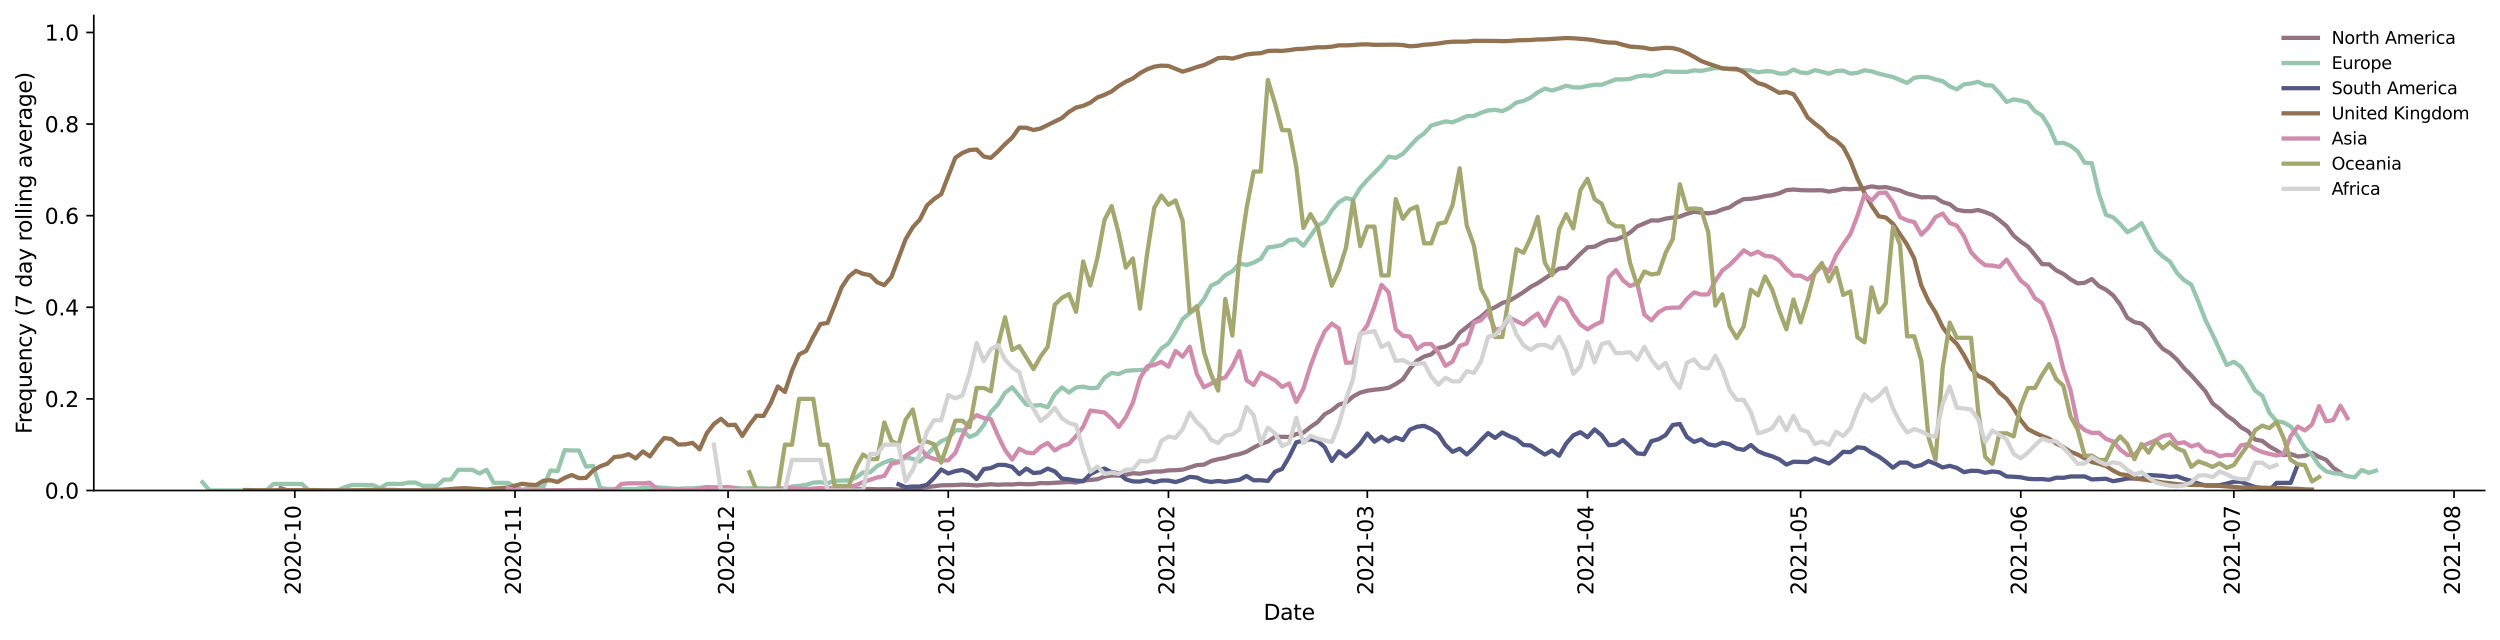 <?xml version="1.0" encoding="utf-8" standalone="no"?>
<!DOCTYPE svg PUBLIC "-//W3C//DTD SVG 1.1//EN"
  "http://www.w3.org/Graphics/SVG/1.1/DTD/svg11.dtd">
<svg height="298.621pt" version="1.1" viewBox="0 0 1166.981 298.621" width="1166.981pt" xmlns="http://www.w3.org/2000/svg" xmlns:xlink="http://www.w3.org/1999/xlink">
 <defs>
  <style type="text/css">*{stroke-linecap:butt;stroke-linejoin:round;}</style>
 </defs>
 <g id="figure_1">
  <g id="patch_1">
   <path d="M 0 298.621 
L 1166.981 298.621 
L 1166.981 0 
L 0 0 
z
" style="fill:#ffffff;"/>
  </g>
  <g id="axes_1">
   <g id="patch_2">
    <path d="M 43.781 228.96 
L 1159.781 228.96 
L 1159.781 7.2 
L 43.781 7.2 
z
" style="fill:#ffffff;"/>
   </g>
   <g id="matplotlib.axis_1">
    <g id="xtick_1">
     <g id="line2d_1">
      <defs>
       <path d="M 0 0 
L 0 3.5 
" id="m6b6bd70510" style="stroke:#000000;stroke-width:0.8;"/>
      </defs>
      <g>
       <use style="stroke:#000000;stroke-width:0.8;" x="137.61" xlink:href="#m6b6bd70510" y="228.96"/>
      </g>
     </g>
     <g id="text_1">
      <!-- 2020-10 -->
      <g transform="translate(140.37 277.743)rotate(-90)scale(0.1 -0.1)">
       <defs>
        <path d="M 1228 531 
L 3431 531 
L 3431 0 
L 469 0 
L 469 531 
Q 828 903 1448 1529 
Q 2069 2156 2228 2338 
Q 2531 2678 2651 2914 
Q 2772 3150 2772 3378 
Q 2772 3750 2511 3984 
Q 2250 4219 1831 4219 
Q 1534 4219 1204 4116 
Q 875 4013 500 3803 
L 500 4441 
Q 881 4594 1212 4672 
Q 1544 4750 1819 4750 
Q 2544 4750 2975 4387 
Q 3406 4025 3406 3419 
Q 3406 3131 3298 2873 
Q 3191 2616 2906 2266 
Q 2828 2175 2409 1742 
Q 1991 1309 1228 531 
z
" id="DejaVuSans-32" transform="scale(0.016)"/>
        <path d="M 2034 4250 
Q 1547 4250 1301 3770 
Q 1056 3291 1056 2328 
Q 1056 1369 1301 889 
Q 1547 409 2034 409 
Q 2525 409 2770 889 
Q 3016 1369 3016 2328 
Q 3016 3291 2770 3770 
Q 2525 4250 2034 4250 
z
M 2034 4750 
Q 2819 4750 3233 4129 
Q 3647 3509 3647 2328 
Q 3647 1150 3233 529 
Q 2819 -91 2034 -91 
Q 1250 -91 836 529 
Q 422 1150 422 2328 
Q 422 3509 836 4129 
Q 1250 4750 2034 4750 
z
" id="DejaVuSans-30" transform="scale(0.016)"/>
        <path d="M 313 2009 
L 1997 2009 
L 1997 1497 
L 313 1497 
L 313 2009 
z
" id="DejaVuSans-2d" transform="scale(0.016)"/>
        <path d="M 794 531 
L 1825 531 
L 1825 4091 
L 703 3866 
L 703 4441 
L 1819 4666 
L 2450 4666 
L 2450 531 
L 3481 531 
L 3481 0 
L 794 0 
L 794 531 
z
" id="DejaVuSans-31" transform="scale(0.016)"/>
       </defs>
       <use xlink:href="#DejaVuSans-32"/>
       <use x="63.623" xlink:href="#DejaVuSans-30"/>
       <use x="127.246" xlink:href="#DejaVuSans-32"/>
       <use x="190.869" xlink:href="#DejaVuSans-30"/>
       <use x="254.492" xlink:href="#DejaVuSans-2d"/>
       <use x="290.576" xlink:href="#DejaVuSans-31"/>
       <use x="354.199" xlink:href="#DejaVuSans-30"/>
      </g>
     </g>
    </g>
    <g id="xtick_2">
     <g id="line2d_2">
      <g>
       <use style="stroke:#000000;stroke-width:0.8;" x="240.391" xlink:href="#m6b6bd70510" y="228.96"/>
      </g>
     </g>
     <g id="text_2">
      <!-- 2020-11 -->
      <g transform="translate(243.15 277.743)rotate(-90)scale(0.1 -0.1)">
       <use xlink:href="#DejaVuSans-32"/>
       <use x="63.623" xlink:href="#DejaVuSans-30"/>
       <use x="127.246" xlink:href="#DejaVuSans-32"/>
       <use x="190.869" xlink:href="#DejaVuSans-30"/>
       <use x="254.492" xlink:href="#DejaVuSans-2d"/>
       <use x="290.576" xlink:href="#DejaVuSans-31"/>
       <use x="354.199" xlink:href="#DejaVuSans-31"/>
      </g>
     </g>
    </g>
    <g id="xtick_3">
     <g id="line2d_3">
      <g>
       <use style="stroke:#000000;stroke-width:0.8;" x="339.856" xlink:href="#m6b6bd70510" y="228.96"/>
      </g>
     </g>
     <g id="text_3">
      <!-- 2020-12 -->
      <g transform="translate(342.615 277.743)rotate(-90)scale(0.1 -0.1)">
       <use xlink:href="#DejaVuSans-32"/>
       <use x="63.623" xlink:href="#DejaVuSans-30"/>
       <use x="127.246" xlink:href="#DejaVuSans-32"/>
       <use x="190.869" xlink:href="#DejaVuSans-30"/>
       <use x="254.492" xlink:href="#DejaVuSans-2d"/>
       <use x="290.576" xlink:href="#DejaVuSans-31"/>
       <use x="354.199" xlink:href="#DejaVuSans-32"/>
      </g>
     </g>
    </g>
    <g id="xtick_4">
     <g id="line2d_4">
      <g>
       <use style="stroke:#000000;stroke-width:0.8;" x="442.637" xlink:href="#m6b6bd70510" y="228.96"/>
      </g>
     </g>
     <g id="text_4">
      <!-- 2021-01 -->
      <g transform="translate(445.396 277.743)rotate(-90)scale(0.1 -0.1)">
       <use xlink:href="#DejaVuSans-32"/>
       <use x="63.623" xlink:href="#DejaVuSans-30"/>
       <use x="127.246" xlink:href="#DejaVuSans-32"/>
       <use x="190.869" xlink:href="#DejaVuSans-31"/>
       <use x="254.492" xlink:href="#DejaVuSans-2d"/>
       <use x="290.576" xlink:href="#DejaVuSans-30"/>
       <use x="354.199" xlink:href="#DejaVuSans-31"/>
      </g>
     </g>
    </g>
    <g id="xtick_5">
     <g id="line2d_5">
      <g>
       <use style="stroke:#000000;stroke-width:0.8;" x="545.418" xlink:href="#m6b6bd70510" y="228.96"/>
      </g>
     </g>
     <g id="text_5">
      <!-- 2021-02 -->
      <g transform="translate(548.177 277.743)rotate(-90)scale(0.1 -0.1)">
       <use xlink:href="#DejaVuSans-32"/>
       <use x="63.623" xlink:href="#DejaVuSans-30"/>
       <use x="127.246" xlink:href="#DejaVuSans-32"/>
       <use x="190.869" xlink:href="#DejaVuSans-31"/>
       <use x="254.492" xlink:href="#DejaVuSans-2d"/>
       <use x="290.576" xlink:href="#DejaVuSans-30"/>
       <use x="354.199" xlink:href="#DejaVuSans-32"/>
      </g>
     </g>
    </g>
    <g id="xtick_6">
     <g id="line2d_6">
      <g>
       <use style="stroke:#000000;stroke-width:0.8;" x="638.252" xlink:href="#m6b6bd70510" y="228.96"/>
      </g>
     </g>
     <g id="text_6">
      <!-- 2021-03 -->
      <g transform="translate(641.011 277.743)rotate(-90)scale(0.1 -0.1)">
       <defs>
        <path d="M 2597 2516 
Q 3050 2419 3304 2112 
Q 3559 1806 3559 1356 
Q 3559 666 3084 287 
Q 2609 -91 1734 -91 
Q 1441 -91 1130 -33 
Q 819 25 488 141 
L 488 750 
Q 750 597 1062 519 
Q 1375 441 1716 441 
Q 2309 441 2620 675 
Q 2931 909 2931 1356 
Q 2931 1769 2642 2001 
Q 2353 2234 1838 2234 
L 1294 2234 
L 1294 2753 
L 1863 2753 
Q 2328 2753 2575 2939 
Q 2822 3125 2822 3475 
Q 2822 3834 2567 4026 
Q 2313 4219 1838 4219 
Q 1578 4219 1281 4162 
Q 984 4106 628 3988 
L 628 4550 
Q 988 4650 1302 4700 
Q 1616 4750 1894 4750 
Q 2613 4750 3031 4423 
Q 3450 4097 3450 3541 
Q 3450 3153 3228 2886 
Q 3006 2619 2597 2516 
z
" id="DejaVuSans-33" transform="scale(0.016)"/>
       </defs>
       <use xlink:href="#DejaVuSans-32"/>
       <use x="63.623" xlink:href="#DejaVuSans-30"/>
       <use x="127.246" xlink:href="#DejaVuSans-32"/>
       <use x="190.869" xlink:href="#DejaVuSans-31"/>
       <use x="254.492" xlink:href="#DejaVuSans-2d"/>
       <use x="290.576" xlink:href="#DejaVuSans-30"/>
       <use x="354.199" xlink:href="#DejaVuSans-33"/>
      </g>
     </g>
    </g>
    <g id="xtick_7">
     <g id="line2d_7">
      <g>
       <use style="stroke:#000000;stroke-width:0.8;" x="741.033" xlink:href="#m6b6bd70510" y="228.96"/>
      </g>
     </g>
     <g id="text_7">
      <!-- 2021-04 -->
      <g transform="translate(743.792 277.743)rotate(-90)scale(0.1 -0.1)">
       <defs>
        <path d="M 2419 4116 
L 825 1625 
L 2419 1625 
L 2419 4116 
z
M 2253 4666 
L 3047 4666 
L 3047 1625 
L 3713 1625 
L 3713 1100 
L 3047 1100 
L 3047 0 
L 2419 0 
L 2419 1100 
L 313 1100 
L 313 1709 
L 2253 4666 
z
" id="DejaVuSans-34" transform="scale(0.016)"/>
       </defs>
       <use xlink:href="#DejaVuSans-32"/>
       <use x="63.623" xlink:href="#DejaVuSans-30"/>
       <use x="127.246" xlink:href="#DejaVuSans-32"/>
       <use x="190.869" xlink:href="#DejaVuSans-31"/>
       <use x="254.492" xlink:href="#DejaVuSans-2d"/>
       <use x="290.576" xlink:href="#DejaVuSans-30"/>
       <use x="354.199" xlink:href="#DejaVuSans-34"/>
      </g>
     </g>
    </g>
    <g id="xtick_8">
     <g id="line2d_8">
      <g>
       <use style="stroke:#000000;stroke-width:0.8;" x="840.498" xlink:href="#m6b6bd70510" y="228.96"/>
      </g>
     </g>
     <g id="text_8">
      <!-- 2021-05 -->
      <g transform="translate(843.257 277.743)rotate(-90)scale(0.1 -0.1)">
       <defs>
        <path d="M 691 4666 
L 3169 4666 
L 3169 4134 
L 1269 4134 
L 1269 2991 
Q 1406 3038 1543 3061 
Q 1681 3084 1819 3084 
Q 2600 3084 3056 2656 
Q 3513 2228 3513 1497 
Q 3513 744 3044 326 
Q 2575 -91 1722 -91 
Q 1428 -91 1123 -41 
Q 819 9 494 109 
L 494 744 
Q 775 591 1075 516 
Q 1375 441 1709 441 
Q 2250 441 2565 725 
Q 2881 1009 2881 1497 
Q 2881 1984 2565 2268 
Q 2250 2553 1709 2553 
Q 1456 2553 1204 2497 
Q 953 2441 691 2322 
L 691 4666 
z
" id="DejaVuSans-35" transform="scale(0.016)"/>
       </defs>
       <use xlink:href="#DejaVuSans-32"/>
       <use x="63.623" xlink:href="#DejaVuSans-30"/>
       <use x="127.246" xlink:href="#DejaVuSans-32"/>
       <use x="190.869" xlink:href="#DejaVuSans-31"/>
       <use x="254.492" xlink:href="#DejaVuSans-2d"/>
       <use x="290.576" xlink:href="#DejaVuSans-30"/>
       <use x="354.199" xlink:href="#DejaVuSans-35"/>
      </g>
     </g>
    </g>
    <g id="xtick_9">
     <g id="line2d_9">
      <g>
       <use style="stroke:#000000;stroke-width:0.8;" x="943.279" xlink:href="#m6b6bd70510" y="228.96"/>
      </g>
     </g>
     <g id="text_9">
      <!-- 2021-06 -->
      <g transform="translate(946.038 277.743)rotate(-90)scale(0.1 -0.1)">
       <defs>
        <path d="M 2113 2584 
Q 1688 2584 1439 2293 
Q 1191 2003 1191 1497 
Q 1191 994 1439 701 
Q 1688 409 2113 409 
Q 2538 409 2786 701 
Q 3034 994 3034 1497 
Q 3034 2003 2786 2293 
Q 2538 2584 2113 2584 
z
M 3366 4563 
L 3366 3988 
Q 3128 4100 2886 4159 
Q 2644 4219 2406 4219 
Q 1781 4219 1451 3797 
Q 1122 3375 1075 2522 
Q 1259 2794 1537 2939 
Q 1816 3084 2150 3084 
Q 2853 3084 3261 2657 
Q 3669 2231 3669 1497 
Q 3669 778 3244 343 
Q 2819 -91 2113 -91 
Q 1303 -91 875 529 
Q 447 1150 447 2328 
Q 447 3434 972 4092 
Q 1497 4750 2381 4750 
Q 2619 4750 2861 4703 
Q 3103 4656 3366 4563 
z
" id="DejaVuSans-36" transform="scale(0.016)"/>
       </defs>
       <use xlink:href="#DejaVuSans-32"/>
       <use x="63.623" xlink:href="#DejaVuSans-30"/>
       <use x="127.246" xlink:href="#DejaVuSans-32"/>
       <use x="190.869" xlink:href="#DejaVuSans-31"/>
       <use x="254.492" xlink:href="#DejaVuSans-2d"/>
       <use x="290.576" xlink:href="#DejaVuSans-30"/>
       <use x="354.199" xlink:href="#DejaVuSans-36"/>
      </g>
     </g>
    </g>
    <g id="xtick_10">
     <g id="line2d_10">
      <g>
       <use style="stroke:#000000;stroke-width:0.8;" x="1042.744" xlink:href="#m6b6bd70510" y="228.96"/>
      </g>
     </g>
     <g id="text_10">
      <!-- 2021-07 -->
      <g transform="translate(1045.503 277.743)rotate(-90)scale(0.1 -0.1)">
       <defs>
        <path d="M 525 4666 
L 3525 4666 
L 3525 4397 
L 1831 0 
L 1172 0 
L 2766 4134 
L 525 4134 
L 525 4666 
z
" id="DejaVuSans-37" transform="scale(0.016)"/>
       </defs>
       <use xlink:href="#DejaVuSans-32"/>
       <use x="63.623" xlink:href="#DejaVuSans-30"/>
       <use x="127.246" xlink:href="#DejaVuSans-32"/>
       <use x="190.869" xlink:href="#DejaVuSans-31"/>
       <use x="254.492" xlink:href="#DejaVuSans-2d"/>
       <use x="290.576" xlink:href="#DejaVuSans-30"/>
       <use x="354.199" xlink:href="#DejaVuSans-37"/>
      </g>
     </g>
    </g>
    <g id="xtick_11">
     <g id="line2d_11">
      <g>
       <use style="stroke:#000000;stroke-width:0.8;" x="1145.525" xlink:href="#m6b6bd70510" y="228.96"/>
      </g>
     </g>
     <g id="text_11">
      <!-- 2021-08 -->
      <g transform="translate(1148.284 277.743)rotate(-90)scale(0.1 -0.1)">
       <defs>
        <path d="M 2034 2216 
Q 1584 2216 1326 1975 
Q 1069 1734 1069 1313 
Q 1069 891 1326 650 
Q 1584 409 2034 409 
Q 2484 409 2743 651 
Q 3003 894 3003 1313 
Q 3003 1734 2745 1975 
Q 2488 2216 2034 2216 
z
M 1403 2484 
Q 997 2584 770 2862 
Q 544 3141 544 3541 
Q 544 4100 942 4425 
Q 1341 4750 2034 4750 
Q 2731 4750 3128 4425 
Q 3525 4100 3525 3541 
Q 3525 3141 3298 2862 
Q 3072 2584 2669 2484 
Q 3125 2378 3379 2068 
Q 3634 1759 3634 1313 
Q 3634 634 3220 271 
Q 2806 -91 2034 -91 
Q 1263 -91 848 271 
Q 434 634 434 1313 
Q 434 1759 690 2068 
Q 947 2378 1403 2484 
z
M 1172 3481 
Q 1172 3119 1398 2916 
Q 1625 2713 2034 2713 
Q 2441 2713 2670 2916 
Q 2900 3119 2900 3481 
Q 2900 3844 2670 4047 
Q 2441 4250 2034 4250 
Q 1625 4250 1398 4047 
Q 1172 3844 1172 3481 
z
" id="DejaVuSans-38" transform="scale(0.016)"/>
       </defs>
       <use xlink:href="#DejaVuSans-32"/>
       <use x="63.623" xlink:href="#DejaVuSans-30"/>
       <use x="127.246" xlink:href="#DejaVuSans-32"/>
       <use x="190.869" xlink:href="#DejaVuSans-31"/>
       <use x="254.492" xlink:href="#DejaVuSans-2d"/>
       <use x="290.576" xlink:href="#DejaVuSans-30"/>
       <use x="354.199" xlink:href="#DejaVuSans-38"/>
      </g>
     </g>
    </g>
    <g id="text_12">
     <!-- Date -->
     <g transform="translate(589.83 289.341)scale(0.1 -0.1)">
      <defs>
       <path d="M 1259 4147 
L 1259 519 
L 2022 519 
Q 2988 519 3436 956 
Q 3884 1394 3884 2338 
Q 3884 3275 3436 3711 
Q 2988 4147 2022 4147 
L 1259 4147 
z
M 628 4666 
L 1925 4666 
Q 3281 4666 3915 4102 
Q 4550 3538 4550 2338 
Q 4550 1131 3912 565 
Q 3275 0 1925 0 
L 628 0 
L 628 4666 
z
" id="DejaVuSans-44" transform="scale(0.016)"/>
       <path d="M 2194 1759 
Q 1497 1759 1228 1600 
Q 959 1441 959 1056 
Q 959 750 1161 570 
Q 1363 391 1709 391 
Q 2188 391 2477 730 
Q 2766 1069 2766 1631 
L 2766 1759 
L 2194 1759 
z
M 3341 1997 
L 3341 0 
L 2766 0 
L 2766 531 
Q 2569 213 2275 61 
Q 1981 -91 1556 -91 
Q 1019 -91 701 211 
Q 384 513 384 1019 
Q 384 1609 779 1909 
Q 1175 2209 1959 2209 
L 2766 2209 
L 2766 2266 
Q 2766 2663 2505 2880 
Q 2244 3097 1772 3097 
Q 1472 3097 1187 3025 
Q 903 2953 641 2809 
L 641 3341 
Q 956 3463 1253 3523 
Q 1550 3584 1831 3584 
Q 2591 3584 2966 3190 
Q 3341 2797 3341 1997 
z
" id="DejaVuSans-61" transform="scale(0.016)"/>
       <path d="M 1172 4494 
L 1172 3500 
L 2356 3500 
L 2356 3053 
L 1172 3053 
L 1172 1153 
Q 1172 725 1289 603 
Q 1406 481 1766 481 
L 2356 481 
L 2356 0 
L 1766 0 
Q 1100 0 847 248 
Q 594 497 594 1153 
L 594 3053 
L 172 3053 
L 172 3500 
L 594 3500 
L 594 4494 
L 1172 4494 
z
" id="DejaVuSans-74" transform="scale(0.016)"/>
       <path d="M 3597 1894 
L 3597 1613 
L 953 1613 
Q 991 1019 1311 708 
Q 1631 397 2203 397 
Q 2534 397 2845 478 
Q 3156 559 3463 722 
L 3463 178 
Q 3153 47 2828 -22 
Q 2503 -91 2169 -91 
Q 1331 -91 842 396 
Q 353 884 353 1716 
Q 353 2575 817 3079 
Q 1281 3584 2069 3584 
Q 2775 3584 3186 3129 
Q 3597 2675 3597 1894 
z
M 3022 2063 
Q 3016 2534 2758 2815 
Q 2500 3097 2075 3097 
Q 1594 3097 1305 2825 
Q 1016 2553 972 2059 
L 3022 2063 
z
" id="DejaVuSans-65" transform="scale(0.016)"/>
      </defs>
      <use xlink:href="#DejaVuSans-44"/>
      <use x="77.002" xlink:href="#DejaVuSans-61"/>
      <use x="138.281" xlink:href="#DejaVuSans-74"/>
      <use x="177.49" xlink:href="#DejaVuSans-65"/>
     </g>
    </g>
   </g>
   <g id="matplotlib.axis_2">
    <g id="ytick_1">
     <g id="line2d_12">
      <defs>
       <path d="M 0 0 
L -3.5 0 
" id="m4bc548ce61" style="stroke:#000000;stroke-width:0.8;"/>
      </defs>
      <g>
       <use style="stroke:#000000;stroke-width:0.8;" x="43.781" xlink:href="#m4bc548ce61" y="228.96"/>
      </g>
     </g>
     <g id="text_13">
      <!-- 0.0 -->
      <g transform="translate(20.878 232.759)scale(0.1 -0.1)">
       <defs>
        <path d="M 684 794 
L 1344 794 
L 1344 0 
L 684 0 
L 684 794 
z
" id="DejaVuSans-2e" transform="scale(0.016)"/>
       </defs>
       <use xlink:href="#DejaVuSans-30"/>
       <use x="63.623" xlink:href="#DejaVuSans-2e"/>
       <use x="95.41" xlink:href="#DejaVuSans-30"/>
      </g>
     </g>
    </g>
    <g id="ytick_2">
     <g id="line2d_13">
      <g>
       <use style="stroke:#000000;stroke-width:0.8;" x="43.781" xlink:href="#m4bc548ce61" y="186.199"/>
      </g>
     </g>
     <g id="text_14">
      <!-- 0.2 -->
      <g transform="translate(20.878 189.999)scale(0.1 -0.1)">
       <use xlink:href="#DejaVuSans-30"/>
       <use x="63.623" xlink:href="#DejaVuSans-2e"/>
       <use x="95.41" xlink:href="#DejaVuSans-32"/>
      </g>
     </g>
    </g>
    <g id="ytick_3">
     <g id="line2d_14">
      <g>
       <use style="stroke:#000000;stroke-width:0.8;" x="43.781" xlink:href="#m4bc548ce61" y="143.439"/>
      </g>
     </g>
     <g id="text_15">
      <!-- 0.4 -->
      <g transform="translate(20.878 147.238)scale(0.1 -0.1)">
       <use xlink:href="#DejaVuSans-30"/>
       <use x="63.623" xlink:href="#DejaVuSans-2e"/>
       <use x="95.41" xlink:href="#DejaVuSans-34"/>
      </g>
     </g>
    </g>
    <g id="ytick_4">
     <g id="line2d_15">
      <g>
       <use style="stroke:#000000;stroke-width:0.8;" x="43.781" xlink:href="#m4bc548ce61" y="100.678"/>
      </g>
     </g>
     <g id="text_16">
      <!-- 0.6 -->
      <g transform="translate(20.878 104.478)scale(0.1 -0.1)">
       <use xlink:href="#DejaVuSans-30"/>
       <use x="63.623" xlink:href="#DejaVuSans-2e"/>
       <use x="95.41" xlink:href="#DejaVuSans-36"/>
      </g>
     </g>
    </g>
    <g id="ytick_5">
     <g id="line2d_16">
      <g>
       <use style="stroke:#000000;stroke-width:0.8;" x="43.781" xlink:href="#m4bc548ce61" y="57.918"/>
      </g>
     </g>
     <g id="text_17">
      <!-- 0.8 -->
      <g transform="translate(20.878 61.717)scale(0.1 -0.1)">
       <use xlink:href="#DejaVuSans-30"/>
       <use x="63.623" xlink:href="#DejaVuSans-2e"/>
       <use x="95.41" xlink:href="#DejaVuSans-38"/>
      </g>
     </g>
    </g>
    <g id="ytick_6">
     <g id="line2d_17">
      <g>
       <use style="stroke:#000000;stroke-width:0.8;" x="43.781" xlink:href="#m4bc548ce61" y="15.157"/>
      </g>
     </g>
     <g id="text_18">
      <!-- 1.0 -->
      <g transform="translate(20.878 18.957)scale(0.1 -0.1)">
       <use xlink:href="#DejaVuSans-31"/>
       <use x="63.623" xlink:href="#DejaVuSans-2e"/>
       <use x="95.41" xlink:href="#DejaVuSans-30"/>
      </g>
     </g>
    </g>
    <g id="text_19">
     <!-- Frequency (7 day rolling average) -->
     <g transform="translate(14.798 202.529)rotate(-90)scale(0.1 -0.1)">
      <defs>
       <path d="M 628 4666 
L 3309 4666 
L 3309 4134 
L 1259 4134 
L 1259 2759 
L 3109 2759 
L 3109 2228 
L 1259 2228 
L 1259 0 
L 628 0 
L 628 4666 
z
" id="DejaVuSans-46" transform="scale(0.016)"/>
       <path d="M 2631 2963 
Q 2534 3019 2420 3045 
Q 2306 3072 2169 3072 
Q 1681 3072 1420 2755 
Q 1159 2438 1159 1844 
L 1159 0 
L 581 0 
L 581 3500 
L 1159 3500 
L 1159 2956 
Q 1341 3275 1631 3429 
Q 1922 3584 2338 3584 
Q 2397 3584 2469 3576 
Q 2541 3569 2628 3553 
L 2631 2963 
z
" id="DejaVuSans-72" transform="scale(0.016)"/>
       <path d="M 947 1747 
Q 947 1113 1208 752 
Q 1469 391 1925 391 
Q 2381 391 2643 752 
Q 2906 1113 2906 1747 
Q 2906 2381 2643 2742 
Q 2381 3103 1925 3103 
Q 1469 3103 1208 2742 
Q 947 2381 947 1747 
z
M 2906 525 
Q 2725 213 2448 61 
Q 2172 -91 1784 -91 
Q 1150 -91 751 415 
Q 353 922 353 1747 
Q 353 2572 751 3078 
Q 1150 3584 1784 3584 
Q 2172 3584 2448 3432 
Q 2725 3281 2906 2969 
L 2906 3500 
L 3481 3500 
L 3481 -1331 
L 2906 -1331 
L 2906 525 
z
" id="DejaVuSans-71" transform="scale(0.016)"/>
       <path d="M 544 1381 
L 544 3500 
L 1119 3500 
L 1119 1403 
Q 1119 906 1312 657 
Q 1506 409 1894 409 
Q 2359 409 2629 706 
Q 2900 1003 2900 1516 
L 2900 3500 
L 3475 3500 
L 3475 0 
L 2900 0 
L 2900 538 
Q 2691 219 2414 64 
Q 2138 -91 1772 -91 
Q 1169 -91 856 284 
Q 544 659 544 1381 
z
M 1991 3584 
L 1991 3584 
z
" id="DejaVuSans-75" transform="scale(0.016)"/>
       <path d="M 3513 2113 
L 3513 0 
L 2938 0 
L 2938 2094 
Q 2938 2591 2744 2837 
Q 2550 3084 2163 3084 
Q 1697 3084 1428 2787 
Q 1159 2491 1159 1978 
L 1159 0 
L 581 0 
L 581 3500 
L 1159 3500 
L 1159 2956 
Q 1366 3272 1645 3428 
Q 1925 3584 2291 3584 
Q 2894 3584 3203 3211 
Q 3513 2838 3513 2113 
z
" id="DejaVuSans-6e" transform="scale(0.016)"/>
       <path d="M 3122 3366 
L 3122 2828 
Q 2878 2963 2633 3030 
Q 2388 3097 2138 3097 
Q 1578 3097 1268 2742 
Q 959 2388 959 1747 
Q 959 1106 1268 751 
Q 1578 397 2138 397 
Q 2388 397 2633 464 
Q 2878 531 3122 666 
L 3122 134 
Q 2881 22 2623 -34 
Q 2366 -91 2075 -91 
Q 1284 -91 818 406 
Q 353 903 353 1747 
Q 353 2603 823 3093 
Q 1294 3584 2113 3584 
Q 2378 3584 2631 3529 
Q 2884 3475 3122 3366 
z
" id="DejaVuSans-63" transform="scale(0.016)"/>
       <path d="M 2059 -325 
Q 1816 -950 1584 -1140 
Q 1353 -1331 966 -1331 
L 506 -1331 
L 506 -850 
L 844 -850 
Q 1081 -850 1212 -737 
Q 1344 -625 1503 -206 
L 1606 56 
L 191 3500 
L 800 3500 
L 1894 763 
L 2988 3500 
L 3597 3500 
L 2059 -325 
z
" id="DejaVuSans-79" transform="scale(0.016)"/>
       <path id="DejaVuSans-20" transform="scale(0.016)"/>
       <path d="M 1984 4856 
Q 1566 4138 1362 3434 
Q 1159 2731 1159 2009 
Q 1159 1288 1364 580 
Q 1569 -128 1984 -844 
L 1484 -844 
Q 1016 -109 783 600 
Q 550 1309 550 2009 
Q 550 2706 781 3412 
Q 1013 4119 1484 4856 
L 1984 4856 
z
" id="DejaVuSans-28" transform="scale(0.016)"/>
       <path d="M 2906 2969 
L 2906 4863 
L 3481 4863 
L 3481 0 
L 2906 0 
L 2906 525 
Q 2725 213 2448 61 
Q 2172 -91 1784 -91 
Q 1150 -91 751 415 
Q 353 922 353 1747 
Q 353 2572 751 3078 
Q 1150 3584 1784 3584 
Q 2172 3584 2448 3432 
Q 2725 3281 2906 2969 
z
M 947 1747 
Q 947 1113 1208 752 
Q 1469 391 1925 391 
Q 2381 391 2643 752 
Q 2906 1113 2906 1747 
Q 2906 2381 2643 2742 
Q 2381 3103 1925 3103 
Q 1469 3103 1208 2742 
Q 947 2381 947 1747 
z
" id="DejaVuSans-64" transform="scale(0.016)"/>
       <path d="M 1959 3097 
Q 1497 3097 1228 2736 
Q 959 2375 959 1747 
Q 959 1119 1226 758 
Q 1494 397 1959 397 
Q 2419 397 2687 759 
Q 2956 1122 2956 1747 
Q 2956 2369 2687 2733 
Q 2419 3097 1959 3097 
z
M 1959 3584 
Q 2709 3584 3137 3096 
Q 3566 2609 3566 1747 
Q 3566 888 3137 398 
Q 2709 -91 1959 -91 
Q 1206 -91 779 398 
Q 353 888 353 1747 
Q 353 2609 779 3096 
Q 1206 3584 1959 3584 
z
" id="DejaVuSans-6f" transform="scale(0.016)"/>
       <path d="M 603 4863 
L 1178 4863 
L 1178 0 
L 603 0 
L 603 4863 
z
" id="DejaVuSans-6c" transform="scale(0.016)"/>
       <path d="M 603 3500 
L 1178 3500 
L 1178 0 
L 603 0 
L 603 3500 
z
M 603 4863 
L 1178 4863 
L 1178 4134 
L 603 4134 
L 603 4863 
z
" id="DejaVuSans-69" transform="scale(0.016)"/>
       <path d="M 2906 1791 
Q 2906 2416 2648 2759 
Q 2391 3103 1925 3103 
Q 1463 3103 1205 2759 
Q 947 2416 947 1791 
Q 947 1169 1205 825 
Q 1463 481 1925 481 
Q 2391 481 2648 825 
Q 2906 1169 2906 1791 
z
M 3481 434 
Q 3481 -459 3084 -895 
Q 2688 -1331 1869 -1331 
Q 1566 -1331 1297 -1286 
Q 1028 -1241 775 -1147 
L 775 -588 
Q 1028 -725 1275 -790 
Q 1522 -856 1778 -856 
Q 2344 -856 2625 -561 
Q 2906 -266 2906 331 
L 2906 616 
Q 2728 306 2450 153 
Q 2172 0 1784 0 
Q 1141 0 747 490 
Q 353 981 353 1791 
Q 353 2603 747 3093 
Q 1141 3584 1784 3584 
Q 2172 3584 2450 3431 
Q 2728 3278 2906 2969 
L 2906 3500 
L 3481 3500 
L 3481 434 
z
" id="DejaVuSans-67" transform="scale(0.016)"/>
       <path d="M 191 3500 
L 800 3500 
L 1894 563 
L 2988 3500 
L 3597 3500 
L 2284 0 
L 1503 0 
L 191 3500 
z
" id="DejaVuSans-76" transform="scale(0.016)"/>
       <path d="M 513 4856 
L 1013 4856 
Q 1481 4119 1714 3412 
Q 1947 2706 1947 2009 
Q 1947 1309 1714 600 
Q 1481 -109 1013 -844 
L 513 -844 
Q 928 -128 1133 580 
Q 1338 1288 1338 2009 
Q 1338 2731 1133 3434 
Q 928 4138 513 4856 
z
" id="DejaVuSans-29" transform="scale(0.016)"/>
      </defs>
      <use xlink:href="#DejaVuSans-46"/>
      <use x="50.27" xlink:href="#DejaVuSans-72"/>
      <use x="89.133" xlink:href="#DejaVuSans-65"/>
      <use x="150.656" xlink:href="#DejaVuSans-71"/>
      <use x="214.133" xlink:href="#DejaVuSans-75"/>
      <use x="277.512" xlink:href="#DejaVuSans-65"/>
      <use x="339.035" xlink:href="#DejaVuSans-6e"/>
      <use x="402.414" xlink:href="#DejaVuSans-63"/>
      <use x="457.395" xlink:href="#DejaVuSans-79"/>
      <use x="516.574" xlink:href="#DejaVuSans-20"/>
      <use x="548.361" xlink:href="#DejaVuSans-28"/>
      <use x="587.375" xlink:href="#DejaVuSans-37"/>
      <use x="650.998" xlink:href="#DejaVuSans-20"/>
      <use x="682.785" xlink:href="#DejaVuSans-64"/>
      <use x="746.262" xlink:href="#DejaVuSans-61"/>
      <use x="807.541" xlink:href="#DejaVuSans-79"/>
      <use x="866.721" xlink:href="#DejaVuSans-20"/>
      <use x="898.508" xlink:href="#DejaVuSans-72"/>
      <use x="937.371" xlink:href="#DejaVuSans-6f"/>
      <use x="998.553" xlink:href="#DejaVuSans-6c"/>
      <use x="1026.336" xlink:href="#DejaVuSans-6c"/>
      <use x="1054.119" xlink:href="#DejaVuSans-69"/>
      <use x="1081.902" xlink:href="#DejaVuSans-6e"/>
      <use x="1145.281" xlink:href="#DejaVuSans-67"/>
      <use x="1208.758" xlink:href="#DejaVuSans-20"/>
      <use x="1240.545" xlink:href="#DejaVuSans-61"/>
      <use x="1301.824" xlink:href="#DejaVuSans-76"/>
      <use x="1361.004" xlink:href="#DejaVuSans-65"/>
      <use x="1422.527" xlink:href="#DejaVuSans-72"/>
      <use x="1463.641" xlink:href="#DejaVuSans-61"/>
      <use x="1524.92" xlink:href="#DejaVuSans-67"/>
      <use x="1588.396" xlink:href="#DejaVuSans-65"/>
      <use x="1649.92" xlink:href="#DejaVuSans-29"/>
     </g>
    </g>
   </g>
   <g id="line2d_18">
    <path clip-path="url(#p821da1a07f)" d="M 130.979 227.864 
L 134.295 228.96 
L 253.653 228.881 
L 273.546 228.751 
L 276.861 228.751 
L 280.177 228.916 
L 303.386 228.861 
L 306.701 228.749 
L 326.594 228.848 
L 333.225 228.96 
L 339.856 228.856 
L 353.118 228.82 
L 356.434 228.924 
L 369.696 228.842 
L 379.642 228.785 
L 406.166 228.262 
L 409.482 228.394 
L 416.113 228.339 
L 419.428 228.575 
L 422.744 228.19 
L 429.375 227.838 
L 439.321 226.54 
L 445.952 226.413 
L 449.268 226.211 
L 452.583 226.347 
L 455.899 226.598 
L 462.53 226.045 
L 465.845 226.281 
L 469.161 226.116 
L 472.476 226.153 
L 475.792 225.854 
L 479.107 226.027 
L 482.423 225.965 
L 485.738 225.476 
L 489.054 225.557 
L 499.001 224.983 
L 502.316 225.246 
L 505.632 224.357 
L 512.263 223.703 
L 515.578 222.466 
L 518.894 221.954 
L 522.209 222.026 
L 525.525 221.64 
L 528.84 220.873 
L 532.156 221.149 
L 535.471 220.521 
L 538.787 220.084 
L 542.102 220.093 
L 545.418 219.557 
L 548.733 219.481 
L 552.049 219.231 
L 558.68 217.113 
L 561.995 216.899 
L 565.311 215.21 
L 568.626 214.33 
L 571.942 213.757 
L 575.257 212.675 
L 578.573 211.971 
L 581.888 210.865 
L 585.204 208.928 
L 588.519 207.206 
L 591.835 206.12 
L 595.15 203.863 
L 601.781 203.961 
L 605.097 202.65 
L 608.412 201.965 
L 611.728 199.299 
L 615.043 197.022 
L 618.359 193.366 
L 621.674 191.536 
L 624.99 188.863 
L 628.305 187.885 
L 631.621 185.082 
L 634.936 183.288 
L 638.252 182.371 
L 641.567 181.911 
L 644.883 181.583 
L 648.198 181.022 
L 651.514 179.268 
L 654.829 177.057 
L 658.145 172.17 
L 661.46 168.35 
L 664.776 166.418 
L 668.091 165.411 
L 671.407 162.471 
L 674.722 161.758 
L 678.038 160.002 
L 681.353 155.3 
L 687.984 150.054 
L 691.3 147.85 
L 694.615 144.947 
L 697.931 143.408 
L 701.246 141.418 
L 704.562 140.38 
L 707.878 138.426 
L 711.193 136.326 
L 714.509 133.906 
L 717.824 132.15 
L 724.455 127.753 
L 727.771 125.361 
L 731.086 125.073 
L 737.717 118.491 
L 741.033 115.44 
L 744.348 115.142 
L 747.664 113.397 
L 750.979 112.09 
L 754.295 111.804 
L 757.61 110.472 
L 760.926 108.555 
L 764.241 105.702 
L 770.872 102.865 
L 774.188 102.952 
L 777.503 102.058 
L 784.134 101.104 
L 787.45 99.792 
L 790.765 98.878 
L 797.396 99.594 
L 800.712 99.075 
L 804.027 97.731 
L 807.343 96.814 
L 810.658 94.6 
L 813.974 92.94 
L 817.289 92.82 
L 820.605 92.31 
L 823.92 91.558 
L 827.236 91.115 
L 830.551 90.227 
L 833.867 88.755 
L 837.182 88.466 
L 840.498 88.752 
L 843.813 88.854 
L 850.444 88.802 
L 853.76 89.431 
L 857.075 88.927 
L 860.391 88.111 
L 863.706 88.327 
L 867.022 88.159 
L 870.337 87.806 
L 873.653 87 
L 876.968 87.528 
L 880.284 87.33 
L 886.915 88.921 
L 890.23 90.345 
L 896.861 92.1 
L 900.177 92.013 
L 903.492 92.196 
L 906.808 94.329 
L 910.123 95.305 
L 913.439 97.918 
L 916.755 98.516 
L 920.07 98.601 
L 923.386 98.032 
L 926.701 99.022 
L 930.017 100.337 
L 933.332 102.807 
L 936.648 105.533 
L 939.963 110.017 
L 943.279 112.819 
L 946.594 115.064 
L 949.91 119.044 
L 953.225 123.3 
L 956.541 123.403 
L 959.856 126.221 
L 963.172 127.876 
L 966.487 130.367 
L 969.803 132.29 
L 973.118 132.002 
L 976.434 130.252 
L 979.749 133.522 
L 983.065 135.264 
L 986.38 137.837 
L 989.696 142.208 
L 993.011 148.336 
L 996.327 150.385 
L 999.642 151.082 
L 1002.958 154.06 
L 1006.273 159.05 
L 1009.589 162.844 
L 1012.904 164.836 
L 1016.22 167.898 
L 1019.535 171.891 
L 1022.851 175.179 
L 1029.482 182.657 
L 1032.797 188.306 
L 1036.113 190.828 
L 1039.428 193.963 
L 1042.744 196.264 
L 1046.059 199.427 
L 1049.375 201.286 
L 1052.69 205.192 
L 1056.006 205.812 
L 1059.321 208.381 
L 1062.637 210.222 
L 1065.952 212.416 
L 1069.268 211.91 
L 1072.583 213.088 
L 1075.899 212.793 
L 1079.214 211.38 
L 1082.53 213.298 
L 1085.845 214.665 
L 1089.161 218.369 
L 1092.476 220.553 
L 1092.476 220.553 
" style="fill:none;stroke:#947383;stroke-linecap:square;stroke-width:2;"/>
   </g>
   <g id="line2d_19">
    <path clip-path="url(#p821da1a07f)" d="M 94.509 225.073 
L 97.824 228.96 
L 124.348 228.96 
L 127.664 225.906 
L 140.926 225.906 
L 144.241 228.96 
L 157.503 228.96 
L 160.819 227.485 
L 164.134 226.389 
L 174.081 226.389 
L 177.396 227.864 
L 180.712 225.906 
L 187.343 225.906 
L 190.658 225.258 
L 193.974 225.258 
L 197.289 226.785 
L 203.92 226.785 
L 207.236 223.869 
L 210.551 223.869 
L 213.867 219.288 
L 220.498 219.288 
L 223.813 220.992 
L 227.129 219.282 
L 230.444 225.39 
L 237.075 225.39 
L 240.391 227.25 
L 243.706 228.718 
L 247.022 227.782 
L 250.337 227.18 
L 253.653 227.18 
L 256.968 219.634 
L 260.284 219.875 
L 263.599 210.122 
L 266.915 210.277 
L 270.23 210.277 
L 273.546 217.823 
L 276.861 217.484 
L 280.177 227.778 
L 283.492 228.226 
L 296.755 228.284 
L 300.07 227.694 
L 303.386 227.43 
L 306.701 227.473 
L 316.648 228.19 
L 319.963 227.957 
L 323.279 227.957 
L 329.91 227.441 
L 333.225 227.584 
L 336.541 227.87 
L 343.172 227.697 
L 346.487 228.007 
L 353.118 227.832 
L 359.749 228.106 
L 363.065 227.981 
L 366.38 228.168 
L 369.696 227.091 
L 373.011 226.821 
L 376.327 226.344 
L 379.642 225.257 
L 382.958 225.13 
L 386.273 225.568 
L 389.589 224.458 
L 396.22 224.23 
L 399.535 222.973 
L 402.851 220.519 
L 406.166 220.465 
L 409.482 217.539 
L 412.797 215.816 
L 416.113 214.692 
L 419.428 215.723 
L 422.744 213.438 
L 426.059 214.176 
L 429.375 215.401 
L 432.69 212.285 
L 436.006 208.726 
L 439.321 205.956 
L 442.637 204.506 
L 445.952 200.835 
L 449.268 200.803 
L 452.583 204.013 
L 455.899 202.535 
L 459.214 198.502 
L 462.53 192.266 
L 465.845 188.749 
L 469.161 183.332 
L 472.476 180.806 
L 479.107 188.842 
L 482.423 189.326 
L 485.738 189.057 
L 489.054 190.104 
L 492.369 184.016 
L 495.685 180.836 
L 499.001 183.212 
L 502.316 180.871 
L 505.632 180.482 
L 508.947 181.193 
L 512.263 181.027 
L 515.578 176.29 
L 518.894 174.061 
L 522.209 174.587 
L 525.525 173.128 
L 528.84 172.851 
L 532.156 172.762 
L 535.471 172.449 
L 538.787 167.161 
L 542.102 162.681 
L 545.418 160.347 
L 548.733 155.099 
L 552.049 148.949 
L 555.364 146.192 
L 558.68 143.81 
L 561.995 139.612 
L 565.311 133.313 
L 568.626 131.785 
L 571.942 128.45 
L 575.257 126.602 
L 578.573 123.005 
L 581.888 123.688 
L 585.204 122.596 
L 588.519 120.798 
L 591.835 115.551 
L 595.15 115.072 
L 598.466 114.417 
L 601.781 111.99 
L 605.097 111.771 
L 608.412 114.687 
L 611.728 110.182 
L 615.043 105.32 
L 618.359 103.631 
L 621.674 98.217 
L 624.99 94.366 
L 628.305 92.448 
L 631.621 93.167 
L 634.936 87.774 
L 638.252 83.994 
L 644.883 77.289 
L 648.198 73.105 
L 651.514 73.703 
L 654.829 71.84 
L 661.46 64.647 
L 664.776 62.296 
L 668.091 58.602 
L 674.722 56.66 
L 678.038 57.108 
L 681.353 55.743 
L 684.669 54.215 
L 687.984 54.113 
L 691.3 52.673 
L 694.615 51.551 
L 697.931 51.264 
L 701.246 51.886 
L 704.562 50.326 
L 707.878 47.855 
L 711.193 47.126 
L 714.509 45.528 
L 717.824 43.092 
L 721.14 41.348 
L 724.455 42.274 
L 727.771 41.265 
L 731.086 40.016 
L 734.402 40.768 
L 737.717 40.878 
L 741.033 40.122 
L 744.348 39.558 
L 747.664 39.572 
L 754.295 37.038 
L 757.61 37.08 
L 760.926 36.807 
L 764.241 35.669 
L 767.557 35.219 
L 770.872 35.469 
L 774.188 34.489 
L 777.503 33.259 
L 780.819 33.526 
L 787.45 33.573 
L 790.765 32.843 
L 794.081 33.098 
L 800.712 31.78 
L 804.027 31.838 
L 807.343 32.312 
L 810.658 32.578 
L 817.289 32.87 
L 820.605 33.74 
L 823.92 33.279 
L 827.236 33.361 
L 830.551 34.362 
L 833.867 34.271 
L 837.182 32.494 
L 840.498 33.827 
L 843.813 34.15 
L 847.129 32.737 
L 850.444 33.478 
L 853.76 34.398 
L 857.075 33.187 
L 860.391 32.948 
L 863.706 34.344 
L 867.022 34 
L 870.337 32.81 
L 873.653 33.314 
L 876.968 34.327 
L 880.284 35.197 
L 883.599 35.952 
L 890.23 38.707 
L 893.546 36.322 
L 896.861 35.869 
L 900.177 36.006 
L 903.492 37.111 
L 906.808 37.862 
L 910.123 40.32 
L 913.439 41.698 
L 916.755 39.384 
L 920.07 38.974 
L 923.386 38.195 
L 926.701 39.748 
L 930.017 39.962 
L 933.332 43.47 
L 936.648 47.569 
L 939.963 46.394 
L 943.279 46.951 
L 946.594 47.894 
L 949.91 51.923 
L 953.225 53.952 
L 956.541 59.248 
L 959.856 66.857 
L 963.172 66.661 
L 966.487 68.037 
L 969.803 70.575 
L 973.118 75.95 
L 976.434 76.17 
L 979.749 90.45 
L 983.065 100.25 
L 986.38 101.472 
L 989.696 104.553 
L 993.011 108.39 
L 996.327 106.624 
L 999.642 104.101 
L 1002.958 110.547 
L 1006.273 116.67 
L 1009.589 119.733 
L 1012.904 122.076 
L 1016.22 127.449 
L 1019.535 130.788 
L 1022.851 132.835 
L 1026.166 140.774 
L 1029.482 149.378 
L 1032.797 156.122 
L 1039.428 170.373 
L 1042.744 168.868 
L 1046.059 171.24 
L 1049.375 176.612 
L 1052.69 182.311 
L 1056.006 184.761 
L 1059.321 192.636 
L 1062.637 196.582 
L 1065.952 197.2 
L 1069.268 199.068 
L 1072.583 203.664 
L 1075.899 209.128 
L 1079.214 212.361 
L 1082.53 217.225 
L 1085.845 220.046 
L 1089.161 220.867 
L 1092.476 221.18 
L 1095.792 222.311 
L 1099.107 222.8 
L 1102.423 219.363 
L 1105.738 220.728 
L 1109.054 219.686 
L 1109.054 219.686 
" style="fill:none;stroke:#96c6ad;stroke-linecap:square;stroke-width:2;"/>
   </g>
   <g id="line2d_20">
    <path clip-path="url(#p821da1a07f)" d="M 419.428 226.026 
L 422.744 227.405 
L 426.059 227.101 
L 429.375 227.101 
L 432.69 226.323 
L 436.006 223.034 
L 439.321 219.147 
L 442.637 221.006 
L 445.952 219.91 
L 449.268 219.351 
L 452.583 220.674 
L 455.899 223.642 
L 459.214 218.977 
L 462.53 218.49 
L 465.845 217.002 
L 469.161 217.024 
L 472.476 217.944 
L 475.792 221.3 
L 479.107 218.712 
L 482.423 220.811 
L 485.738 220.504 
L 489.054 218.722 
L 492.369 220.031 
L 495.685 223.396 
L 499.001 223.779 
L 502.316 224.336 
L 505.632 224.643 
L 508.947 221.354 
L 512.263 219.682 
L 515.578 218.728 
L 518.894 220.422 
L 522.209 220.913 
L 525.525 223.762 
L 528.84 224.713 
L 532.156 224.787 
L 535.471 224.139 
L 538.787 225.122 
L 542.102 224.306 
L 545.418 224.327 
L 548.733 225.008 
L 552.049 224.042 
L 555.364 222.584 
L 558.68 222.912 
L 561.995 224.418 
L 565.311 224.959 
L 568.626 224.536 
L 571.942 224.934 
L 578.573 223.969 
L 581.888 222.187 
L 585.204 224.223 
L 588.519 224.158 
L 591.835 224.511 
L 595.15 220.205 
L 598.466 218.896 
L 601.781 213.242 
L 605.097 206.469 
L 608.412 205.665 
L 611.728 205.071 
L 615.043 205.823 
L 618.359 208.741 
L 621.674 215.195 
L 624.99 210.681 
L 628.305 213.16 
L 631.621 210.487 
L 634.936 207.004 
L 638.252 202.34 
L 641.567 206.178 
L 644.883 203.884 
L 648.198 206.044 
L 651.514 204.165 
L 654.829 205.433 
L 658.145 200.543 
L 661.46 199.206 
L 664.776 198.784 
L 668.091 200.247 
L 671.407 202.552 
L 674.722 207.694 
L 678.038 210.902 
L 681.353 209.424 
L 684.669 212.134 
L 687.984 209.117 
L 691.3 205.483 
L 694.615 202.155 
L 697.931 204.42 
L 701.246 201.866 
L 704.562 203.585 
L 707.878 204.952 
L 711.193 207.719 
L 714.509 207.925 
L 717.824 210.149 
L 721.14 212.19 
L 724.455 210.303 
L 727.771 212.728 
L 731.086 207.042 
L 734.402 203.202 
L 737.717 201.758 
L 741.033 204.075 
L 744.348 200.436 
L 747.664 203.208 
L 750.979 207.83 
L 754.295 207.53 
L 757.61 205.374 
L 760.926 208.402 
L 764.241 211.62 
L 767.557 211.978 
L 770.872 205.914 
L 774.188 205.039 
L 777.503 203.078 
L 780.819 198.379 
L 784.134 197.906 
L 787.45 203.984 
L 790.765 206.275 
L 794.081 205.104 
L 797.396 207.384 
L 800.712 208.022 
L 804.027 206.62 
L 807.343 207.396 
L 810.658 209.376 
L 813.974 209.983 
L 817.289 207.706 
L 820.605 210.613 
L 823.92 212.007 
L 827.236 213.003 
L 830.551 214.403 
L 833.867 216.863 
L 837.182 215.522 
L 843.813 215.721 
L 847.129 213.987 
L 850.444 215.117 
L 853.76 216.367 
L 857.075 213.92 
L 860.391 210.889 
L 863.706 211.066 
L 867.022 208.783 
L 870.337 209.149 
L 873.653 211.39 
L 876.968 213.087 
L 880.284 215.493 
L 883.599 218.316 
L 886.915 215.919 
L 890.23 215.934 
L 893.546 217.851 
L 896.861 217.108 
L 900.177 215.221 
L 903.492 216.534 
L 906.808 218.198 
L 910.123 217.457 
L 913.439 218.404 
L 916.755 220.398 
L 920.07 219.747 
L 923.386 219.821 
L 926.701 220.682 
L 930.017 220.087 
L 933.332 220.457 
L 936.648 222.406 
L 939.963 222.543 
L 943.279 222.804 
L 946.594 223.487 
L 949.91 223.674 
L 953.225 223.618 
L 956.541 223.987 
L 959.856 222.973 
L 963.172 223.045 
L 966.487 222.421 
L 973.118 222.392 
L 976.434 223.794 
L 983.065 223.482 
L 986.38 224.622 
L 989.696 224.054 
L 993.011 223.364 
L 996.327 223.312 
L 999.642 223.505 
L 1002.958 221.735 
L 1009.589 222.145 
L 1012.904 222.664 
L 1016.22 222.308 
L 1019.535 223.564 
L 1022.851 224.494 
L 1026.166 225.724 
L 1029.482 226.615 
L 1032.797 226.65 
L 1036.113 226.489 
L 1039.428 225.751 
L 1042.744 224.851 
L 1046.059 224.851 
L 1049.375 226.167 
L 1052.69 227.323 
L 1056.006 228.06 
L 1059.321 228.96 
L 1062.637 225.397 
L 1069.268 225.397 
L 1072.583 216.845 
L 1072.583 216.845 
" style="fill:none;stroke:#525886;stroke-linecap:square;stroke-width:2;"/>
   </g>
   <g id="line2d_21">
    <path clip-path="url(#p821da1a07f)" d="M 114.402 228.745 
L 121.033 228.882 
L 134.295 228.796 
L 147.557 228.766 
L 150.872 228.931 
L 160.819 228.911 
L 167.45 228.911 
L 170.765 228.717 
L 184.027 228.69 
L 187.343 228.884 
L 200.605 228.96 
L 203.92 228.695 
L 207.236 228.547 
L 213.867 227.996 
L 217.182 227.886 
L 227.129 228.566 
L 230.444 228.056 
L 237.075 227.595 
L 243.706 225.809 
L 247.022 226.228 
L 250.337 226.395 
L 253.653 224.417 
L 256.968 224.153 
L 260.284 224.998 
L 263.599 223.03 
L 266.915 221.737 
L 270.23 223.182 
L 273.546 223.08 
L 276.861 219.617 
L 280.177 217.661 
L 283.492 216.47 
L 286.808 213.34 
L 290.123 213.019 
L 293.439 211.995 
L 296.755 213.975 
L 300.07 210.755 
L 303.386 213.036 
L 306.701 208.39 
L 310.017 204.47 
L 313.332 204.895 
L 316.648 207.491 
L 319.963 207.412 
L 323.279 206.725 
L 326.594 209.72 
L 329.91 202.246 
L 333.225 197.95 
L 336.541 195.496 
L 339.856 198.474 
L 343.172 198.266 
L 346.487 203.485 
L 349.803 198.357 
L 353.118 194.046 
L 356.434 194.161 
L 359.749 188.205 
L 363.065 180.395 
L 366.38 182.959 
L 369.696 173.048 
L 373.011 165.477 
L 376.327 163.774 
L 379.642 157.188 
L 382.958 151.251 
L 386.273 150.743 
L 389.589 142.569 
L 392.904 134.058 
L 396.22 129.1 
L 399.535 126.441 
L 402.851 127.819 
L 406.166 128.448 
L 409.482 131.758 
L 412.797 133.104 
L 416.113 129.243 
L 422.744 111.662 
L 426.059 106.108 
L 429.375 102.488 
L 432.69 95.922 
L 436.006 92.912 
L 439.321 90.682 
L 445.952 73.627 
L 449.268 71.381 
L 452.583 70.031 
L 455.899 69.798 
L 459.214 73.078 
L 462.53 73.698 
L 465.845 70.706 
L 469.161 67.267 
L 472.476 64.238 
L 475.792 59.581 
L 479.107 59.637 
L 482.423 60.679 
L 485.738 59.987 
L 495.685 55.088 
L 499.001 52.218 
L 502.316 50.194 
L 505.632 49.394 
L 508.947 47.918 
L 512.263 45.486 
L 515.578 44.258 
L 518.894 42.66 
L 522.209 40.144 
L 525.525 38.152 
L 528.84 36.594 
L 532.156 34.12 
L 535.471 32.359 
L 538.787 31.122 
L 542.102 30.64 
L 545.418 30.785 
L 552.049 33.433 
L 555.364 32.474 
L 558.68 31.317 
L 561.995 30.37 
L 565.311 28.845 
L 568.626 27.123 
L 571.942 26.937 
L 575.257 27.326 
L 578.573 26.462 
L 581.888 25.431 
L 585.204 25.012 
L 588.519 24.825 
L 591.835 23.782 
L 595.15 23.674 
L 598.466 23.776 
L 601.781 23.415 
L 605.097 22.901 
L 608.412 22.784 
L 615.043 22.056 
L 618.359 22.063 
L 621.674 21.773 
L 624.99 21.164 
L 628.305 21.175 
L 631.621 21.028 
L 634.936 20.75 
L 638.252 20.69 
L 641.567 20.935 
L 651.514 20.839 
L 654.829 21.044 
L 658.145 21.591 
L 661.46 21.385 
L 664.776 20.883 
L 668.091 20.663 
L 671.407 20.303 
L 674.722 19.776 
L 678.038 19.47 
L 684.669 19.434 
L 687.984 19.06 
L 697.931 19.107 
L 701.246 19.21 
L 704.562 19.145 
L 707.878 18.834 
L 714.509 18.678 
L 717.824 18.42 
L 721.14 18.376 
L 731.086 17.76 
L 734.402 17.861 
L 741.033 18.376 
L 744.348 18.816 
L 747.664 19.464 
L 750.979 19.849 
L 754.295 19.961 
L 757.61 20.922 
L 760.926 21.762 
L 764.241 21.969 
L 767.557 22.292 
L 770.872 22.941 
L 777.503 22.334 
L 780.819 22.433 
L 784.134 23.276 
L 787.45 24.762 
L 790.765 26.514 
L 794.081 28.455 
L 797.396 29.698 
L 804.027 31.926 
L 807.343 32.105 
L 810.658 32.134 
L 813.974 33.633 
L 817.289 36.538 
L 820.605 38.793 
L 823.92 39.771 
L 827.236 41.489 
L 830.551 43.352 
L 833.867 42.918 
L 837.182 43.948 
L 840.498 48.968 
L 843.813 54.858 
L 847.129 57.648 
L 850.444 60.211 
L 853.76 63.696 
L 857.075 65.596 
L 860.391 68.633 
L 863.706 74.928 
L 867.022 83.421 
L 870.337 90.125 
L 873.653 96.065 
L 876.968 100.96 
L 880.284 101.538 
L 883.599 104.427 
L 890.23 114.246 
L 893.546 120.666 
L 896.861 133.259 
L 900.177 140.472 
L 903.492 145.805 
L 906.808 152.699 
L 910.123 157.331 
L 913.439 160.563 
L 916.755 165.801 
L 920.07 171.977 
L 923.386 175.444 
L 926.701 176.863 
L 930.017 179.165 
L 933.332 183.371 
L 936.648 186.118 
L 939.963 190.583 
L 943.279 196.185 
L 946.594 200.292 
L 949.91 202.047 
L 953.225 203.503 
L 956.541 204.808 
L 959.856 207.049 
L 963.172 208.657 
L 966.487 210.854 
L 969.803 212.16 
L 976.434 215.685 
L 979.749 216.469 
L 983.065 217.525 
L 986.38 219.677 
L 989.696 221.359 
L 993.011 221.782 
L 996.327 223.344 
L 1002.958 224.172 
L 1006.273 224.609 
L 1009.589 225.22 
L 1012.904 225.546 
L 1016.22 225.999 
L 1019.535 226.251 
L 1026.166 226.4 
L 1032.797 226.575 
L 1046.059 227.546 
L 1049.375 227.698 
L 1052.69 227.576 
L 1059.321 227.746 
L 1062.637 227.748 
L 1065.952 227.866 
L 1069.268 228.104 
L 1072.583 228.191 
L 1075.899 228.428 
L 1079.214 228.531 
L 1079.214 228.531 
" style="fill:none;stroke:#937252;stroke-linecap:square;stroke-width:2;"/>
   </g>
   <g id="line2d_22">
    <path clip-path="url(#p821da1a07f)" d="M 237.075 227.804 
L 240.391 228.96 
L 286.808 228.96 
L 290.123 225.906 
L 293.439 225.607 
L 300.07 225.607 
L 303.386 225.334 
L 306.701 228.389 
L 310.017 228.688 
L 313.332 228.688 
L 316.648 228.508 
L 319.963 228.78 
L 323.279 228.78 
L 326.594 228.136 
L 329.91 227.313 
L 333.225 227.493 
L 336.541 227.493 
L 339.856 227.3 
L 343.172 227.945 
L 346.487 228.767 
L 349.803 228.563 
L 356.434 228.483 
L 359.749 228.29 
L 363.065 227.938 
L 366.38 228.142 
L 369.696 227.825 
L 376.327 228.291 
L 382.958 227.832 
L 386.273 227.869 
L 389.589 227.705 
L 392.904 227.086 
L 396.22 227.279 
L 399.535 226.53 
L 402.851 225.049 
L 409.482 222.846 
L 412.797 222.161 
L 416.113 216.501 
L 419.428 215.778 
L 422.744 212.757 
L 429.375 208.619 
L 432.69 213.01 
L 436.006 214.194 
L 439.321 215.027 
L 442.637 214.839 
L 445.952 211.362 
L 449.268 203.278 
L 452.583 196.494 
L 455.899 193.781 
L 459.214 195.155 
L 462.53 195.701 
L 465.845 203.326 
L 469.161 210.105 
L 472.476 214.508 
L 475.792 209.475 
L 479.107 211.259 
L 482.423 211.558 
L 485.738 208.538 
L 489.054 206.78 
L 492.369 210.281 
L 495.685 208.2 
L 499.001 207.196 
L 502.316 203.487 
L 505.632 199.163 
L 508.947 191.62 
L 515.578 192.546 
L 518.894 195.512 
L 522.209 199.362 
L 525.525 194.749 
L 528.84 187.916 
L 532.156 176.604 
L 535.471 171.006 
L 538.787 170.374 
L 542.102 168.926 
L 545.418 171.159 
L 548.733 163.818 
L 552.049 166.494 
L 555.364 161.842 
L 558.68 174.633 
L 561.995 180.788 
L 565.311 179.105 
L 568.626 177.253 
L 571.942 176.175 
L 575.257 171.103 
L 578.573 163.877 
L 581.888 177.485 
L 585.204 179.696 
L 588.519 173.973 
L 595.15 177.527 
L 598.466 180.621 
L 601.781 179.01 
L 605.097 187.614 
L 608.412 181.437 
L 611.728 170.823 
L 615.043 162.001 
L 618.359 154.717 
L 621.674 151.041 
L 624.99 153.368 
L 628.305 169.368 
L 631.621 169.158 
L 634.936 156.283 
L 638.252 151.771 
L 641.567 143.045 
L 644.883 132.952 
L 648.198 136.419 
L 651.514 153.674 
L 654.829 156.735 
L 658.145 157.06 
L 661.46 162.859 
L 664.776 160.625 
L 668.091 160.563 
L 671.407 164.491 
L 674.722 170.763 
L 678.038 168.767 
L 681.353 161.481 
L 684.669 160.348 
L 687.984 150.561 
L 691.3 149.485 
L 694.615 145.927 
L 697.931 153.866 
L 701.246 153.369 
L 704.562 148.287 
L 711.193 151.439 
L 714.509 148.658 
L 717.824 146.357 
L 721.14 152.021 
L 724.455 144.655 
L 727.771 138.892 
L 731.086 140.58 
L 734.402 146.946 
L 737.717 151.505 
L 741.033 153.749 
L 744.348 151.661 
L 747.664 150.164 
L 750.979 129.552 
L 754.295 126.081 
L 757.61 130.91 
L 760.926 133.533 
L 764.241 132.148 
L 767.557 146.85 
L 770.872 149.534 
L 774.188 145.79 
L 777.503 143.875 
L 780.819 143.605 
L 784.134 143.588 
L 787.45 139.491 
L 790.765 136.488 
L 794.081 137.497 
L 797.396 137.405 
L 800.712 131.07 
L 804.027 126.22 
L 807.343 123.716 
L 810.658 120.366 
L 813.974 116.833 
L 817.289 118.851 
L 820.605 117.486 
L 823.92 119.461 
L 827.236 119.764 
L 830.551 121.663 
L 833.867 125.555 
L 837.182 128.69 
L 840.498 128.69 
L 843.813 130.422 
L 847.129 127.557 
L 850.444 124.105 
L 853.76 126.773 
L 857.075 119.168 
L 860.391 114.045 
L 863.706 109.306 
L 867.022 100.811 
L 870.337 90.824 
L 873.653 93.59 
L 876.968 90.098 
L 880.284 89.848 
L 883.599 94.306 
L 886.915 101.297 
L 890.23 102.886 
L 893.546 103.639 
L 896.861 109.527 
L 900.177 106.228 
L 903.492 101.35 
L 906.808 99.66 
L 910.123 104.095 
L 913.439 105.3 
L 916.755 110.251 
L 920.07 117.693 
L 923.386 121.251 
L 926.701 123.809 
L 930.017 123.972 
L 933.332 124.548 
L 936.648 121.154 
L 943.279 131.007 
L 946.594 133.619 
L 949.91 139.262 
L 953.225 141.438 
L 956.541 148.962 
L 959.856 158.606 
L 963.172 172.359 
L 966.487 182.045 
L 969.803 197.938 
L 973.118 200.745 
L 976.434 202.111 
L 979.749 201.984 
L 983.065 204.868 
L 986.38 206.054 
L 989.696 209.83 
L 993.011 212.367 
L 996.327 212.413 
L 999.642 208.48 
L 1002.958 206.902 
L 1006.273 205.523 
L 1009.589 203.533 
L 1012.904 202.836 
L 1016.22 207.045 
L 1019.535 206.441 
L 1022.851 208.412 
L 1026.166 207.367 
L 1029.482 210.651 
L 1032.797 211.148 
L 1036.113 212.988 
L 1039.428 212.353 
L 1042.744 212.451 
L 1046.059 207.875 
L 1049.375 207.301 
L 1052.69 209.617 
L 1056.006 211.007 
L 1059.321 211.897 
L 1062.637 212.616 
L 1065.952 211.954 
L 1069.268 203.621 
L 1072.583 199.108 
L 1075.899 200.923 
L 1079.214 198.168 
L 1082.53 189.581 
L 1085.845 196.675 
L 1089.161 196.08 
L 1092.476 189.398 
L 1095.792 195.211 
L 1095.792 195.211 
" style="fill:none;stroke:#d18cad;stroke-linecap:square;stroke-width:2;"/>
   </g>
   <g id="line2d_23">
    <path clip-path="url(#p821da1a07f)" d="M 349.803 220.408 
L 353.118 228.96 
L 363.065 228.96 
L 366.38 207.58 
L 369.696 207.58 
L 373.011 186.199 
L 379.642 186.199 
L 382.958 207.58 
L 386.273 207.58 
L 389.589 226.822 
L 396.22 226.822 
L 399.535 218.27 
L 402.851 212.161 
L 406.166 214.299 
L 409.482 214.299 
L 412.797 197.195 
L 416.113 205.747 
L 419.428 207.58 
L 422.744 195.918 
L 426.059 191.167 
L 429.375 206.133 
L 432.69 206.133 
L 436.006 207.355 
L 439.321 215.962 
L 442.637 206.46 
L 445.952 196.381 
L 449.268 196.381 
L 452.583 199.435 
L 455.899 181.109 
L 459.214 181.109 
L 462.53 182.636 
L 465.845 161.256 
L 469.161 148.099 
L 472.476 163.37 
L 475.792 161.589 
L 482.423 172.279 
L 485.738 166.431 
L 489.054 161.85 
L 492.369 142.251 
L 495.685 139.044 
L 499.001 137.262 
L 502.316 145.577 
L 505.632 122.059 
L 508.947 133.258 
L 512.263 120.43 
L 515.578 102.613 
L 518.894 96.199 
L 522.209 109.027 
L 525.525 124.909 
L 528.84 120.633 
L 532.156 144.05 
L 535.471 118.394 
L 538.787 97.013 
L 542.102 91.312 
L 545.418 95.588 
L 548.733 93.552 
L 552.049 103.054 
L 555.364 145.815 
L 558.68 142.964 
L 561.995 164.344 
L 565.311 174.71 
L 568.626 182.312 
L 571.942 139.552 
L 575.257 156.656 
L 578.573 120.004 
L 581.888 97.166 
L 585.204 80.062 
L 588.519 80.062 
L 591.835 37.301 
L 595.15 48.297 
L 598.466 60.769 
L 601.781 60.769 
L 605.097 77.873 
L 608.412 106.38 
L 611.728 99.966 
L 615.043 105.667 
L 618.359 119.921 
L 621.674 133.36 
L 624.99 126.233 
L 628.305 115.543 
L 631.621 93.552 
L 634.936 114.932 
L 638.252 105.769 
L 641.567 105.769 
L 644.883 128.575 
L 648.198 128.575 
L 651.514 92.941 
L 654.829 102.104 
L 658.145 97.828 
L 661.46 96.402 
L 664.776 113.583 
L 668.091 113.583 
L 671.407 104.42 
L 674.722 103.762 
L 678.038 95.745 
L 681.353 78.564 
L 684.669 105.289 
L 687.984 114.452 
L 691.3 134.658 
L 694.615 141.031 
L 697.931 157.32 
L 701.246 157.32 
L 704.562 137.467 
L 707.878 116.365 
L 711.193 118.009 
L 714.509 110.883 
L 717.824 101.262 
L 721.14 122.642 
L 724.455 128.473 
L 727.771 107.093 
L 731.086 99.966 
L 734.402 106.617 
L 737.717 88.801 
L 741.033 83.455 
L 744.348 92.958 
L 747.664 95.151 
L 750.979 103.465 
L 754.295 105.658 
L 757.61 105.658 
L 760.926 122.881 
L 764.241 133.16 
L 767.557 126.746 
L 770.872 128.116 
L 774.188 127.631 
L 777.503 118.009 
L 780.819 111.646 
L 784.134 85.99 
L 787.45 97.571 
L 790.765 97.293 
L 794.081 97.682 
L 797.396 108.418 
L 800.712 142.627 
L 804.027 137.35 
L 807.343 152.263 
L 810.658 157.794 
L 813.974 152.352 
L 817.289 135.248 
L 820.605 137.852 
L 823.92 129.048 
L 827.236 135.178 
L 830.551 145.156 
L 833.867 153.708 
L 837.182 139.811 
L 840.498 150.501 
L 843.813 139.672 
L 847.129 127.063 
L 850.444 122.787 
L 853.76 131.339 
L 857.075 124.925 
L 860.391 137.698 
L 863.706 136.053 
L 867.022 157.433 
L 870.337 159.809 
L 873.653 134.153 
L 876.968 145.815 
L 880.284 141.538 
L 883.599 105.905 
L 886.915 114.219 
L 890.23 156.98 
L 893.546 156.98 
L 896.861 168.383 
L 900.177 204.016 
L 903.492 214.706 
L 906.808 171.946 
L 910.123 150.566 
L 913.439 157.692 
L 920.07 157.692 
L 923.386 191.901 
L 926.701 213.281 
L 930.017 216.521 
L 933.332 202.267 
L 936.648 202.267 
L 939.963 203.692 
L 943.279 189.439 
L 946.594 181.109 
L 949.91 181.109 
L 953.225 175 
L 956.541 169.91 
L 959.856 177.037 
L 963.172 180.091 
L 966.487 194.344 
L 969.803 200.453 
L 973.118 212.67 
L 976.434 212.67 
L 979.749 214.706 
L 983.065 214.706 
L 986.38 207.58 
L 989.696 203.692 
L 993.011 207.256 
L 996.327 214.383 
L 999.642 207.256 
L 1002.958 211.328 
L 1006.273 205.713 
L 1009.589 209.277 
L 1012.904 206.426 
L 1016.22 209.277 
L 1019.535 210.62 
L 1022.851 217.985 
L 1026.166 215.393 
L 1029.482 216.534 
L 1032.797 217.959 
L 1036.113 216.248 
L 1039.428 218.386 
L 1042.744 217.091 
L 1046.059 212.223 
L 1049.375 207.637 
L 1052.69 200.795 
L 1056.006 198.657 
L 1059.321 199.872 
L 1062.637 196.948 
L 1065.952 204.385 
L 1069.268 214.647 
L 1072.583 216.785 
L 1075.899 217.082 
L 1079.214 224.725 
L 1082.53 222.689 
L 1082.53 222.689 
" style="fill:none;stroke:#a4a86f;stroke-linecap:square;stroke-width:2;"/>
   </g>
   <g id="line2d_24">
    <path clip-path="url(#p821da1a07f)" d="M 333.225 207.58 
L 336.541 228.96 
L 366.38 228.96 
L 369.696 214.706 
L 382.958 214.706 
L 386.273 228.96 
L 402.851 228.96 
L 406.166 211.856 
L 409.482 211.856 
L 412.797 207.58 
L 419.428 207.58 
L 422.744 224.684 
L 426.059 219.339 
L 429.375 211.398 
L 432.69 201.53 
L 436.006 196.185 
L 439.321 196.185 
L 442.637 184.426 
L 445.952 185.953 
L 449.268 184.568 
L 452.583 174.364 
L 455.899 160.11 
L 459.214 168.607 
L 462.53 163.007 
L 465.845 161.103 
L 469.161 167.906 
L 472.476 171.469 
L 475.792 173.763 
L 479.107 185.212 
L 485.738 196.543 
L 489.054 193.963 
L 492.369 190.409 
L 495.685 195.25 
L 499.001 197.445 
L 502.316 198.414 
L 505.632 210.348 
L 508.947 220.216 
L 512.263 217.802 
L 515.578 221.209 
L 518.894 220.631 
L 522.209 221.166 
L 525.525 219.291 
L 528.84 219.011 
L 532.156 215.1 
L 535.471 215.456 
L 538.787 214.314 
L 542.102 205.824 
L 545.418 203.766 
L 548.733 204.391 
L 552.049 200.314 
L 555.364 192.602 
L 558.68 197.1 
L 561.995 200.206 
L 565.311 205.312 
L 568.626 206.793 
L 571.942 203.291 
L 575.257 202.825 
L 578.573 200.479 
L 581.888 189.964 
L 585.204 193.893 
L 588.519 207.05 
L 591.835 199.591 
L 595.15 202.232 
L 598.466 208.198 
L 601.781 206.752 
L 605.097 195.036 
L 608.412 206.841 
L 611.728 203.44 
L 615.043 204.7 
L 621.674 206.368 
L 624.99 197.928 
L 628.305 186.352 
L 631.621 176.813 
L 634.936 155.653 
L 638.252 155.167 
L 641.567 154.525 
L 644.883 161.977 
L 648.198 160.248 
L 651.514 168.531 
L 654.829 168.056 
L 658.145 169.774 
L 661.46 169.845 
L 664.776 169.529 
L 668.091 175.791 
L 671.407 179.579 
L 674.722 176.356 
L 678.038 178.033 
L 681.353 178.033 
L 684.669 173.228 
L 687.984 174.12 
L 691.3 168.765 
L 694.615 157.253 
L 697.931 156.372 
L 701.246 152.639 
L 704.562 147.619 
L 707.878 156.129 
L 711.193 161.227 
L 714.509 163.334 
L 717.824 161.128 
L 721.14 160.968 
L 724.455 162.513 
L 727.771 157.239 
L 731.086 163.904 
L 734.402 174.487 
L 737.717 171.027 
L 741.033 159.56 
L 744.348 169.212 
L 747.664 160.644 
L 750.979 159.713 
L 754.295 164.86 
L 757.61 164.767 
L 760.926 164.428 
L 764.241 167.916 
L 767.557 161.876 
L 770.872 167.815 
L 774.188 171.98 
L 777.503 169.398 
L 780.819 176.822 
L 784.134 181.061 
L 787.45 169.291 
L 790.765 167.764 
L 794.081 171.625 
L 797.396 171.986 
L 800.712 166.037 
L 804.027 172.69 
L 807.343 182.158 
L 810.658 186.609 
L 813.974 186.713 
L 817.289 192.414 
L 820.605 202.282 
L 823.92 201.389 
L 827.236 199.911 
L 830.551 194.787 
L 833.867 200.845 
L 837.182 194.093 
L 840.498 200.535 
L 843.813 201.58 
L 847.129 207.189 
L 850.444 206.152 
L 853.76 207.653 
L 857.075 201.58 
L 860.391 203.536 
L 863.706 199.892 
L 867.022 191.101 
L 870.337 184.135 
L 873.653 187.171 
L 876.968 184.886 
L 880.284 181.252 
L 883.599 190.594 
L 886.915 197.11 
L 890.23 201.928 
L 893.546 200.274 
L 896.861 201.371 
L 900.177 203.168 
L 903.492 203.839 
L 906.808 188.509 
L 910.123 180.445 
L 913.439 190.313 
L 916.755 190.681 
L 920.07 191.177 
L 923.386 195.816 
L 926.701 206.378 
L 930.017 200.936 
L 933.332 202.956 
L 936.648 205.116 
L 939.963 211.879 
L 943.279 213.967 
L 946.594 211.29 
L 949.91 207.844 
L 953.225 204.807 
L 956.541 205.883 
L 959.856 206.062 
L 963.172 208.902 
L 966.487 212.567 
L 969.803 216.479 
L 973.118 216.381 
L 976.434 213.421 
L 979.749 215.41 
L 983.065 216.836 
L 986.38 215.796 
L 989.696 216.454 
L 993.011 219.285 
L 996.327 221.58 
L 999.642 220.375 
L 1002.958 222.915 
L 1006.273 225.206 
L 1009.589 226.048 
L 1012.904 226.689 
L 1016.22 226.974 
L 1019.535 226.596 
L 1022.851 225.217 
L 1026.166 222.042 
L 1029.482 221.825 
L 1032.797 222.745 
L 1036.113 220.069 
L 1039.428 221.448 
L 1042.744 223.085 
L 1046.059 223.655 
L 1049.375 223.655 
L 1052.69 216.019 
L 1056.006 216.019 
L 1059.321 218.27 
L 1062.637 217.082 
L 1062.637 217.082 
" style="fill:none;stroke:#d3d3d3;stroke-linecap:square;stroke-width:2;"/>
   </g>
   <g id="patch_3">
    <path d="M 43.781 228.96 
L 43.781 7.2 
" style="fill:none;stroke:#000000;stroke-linecap:square;stroke-linejoin:miter;stroke-width:0.8;"/>
   </g>
   <g id="patch_4">
    <path d="M 43.781 228.96 
L 1159.781 228.96 
" style="fill:none;stroke:#000000;stroke-linecap:square;stroke-linejoin:miter;stroke-width:0.8;"/>
   </g>
   <g id="legend_1">
    <g id="line2d_25">
     <path d="M 1065.97 17.679 
L 1081.97 17.679 
" style="fill:none;stroke:#947383;stroke-linecap:square;stroke-width:2;"/>
    </g>
    <g id="line2d_26"/>
    <g id="text_20">
     <!-- North America -->
     <g transform="translate(1088.37 20.479)scale(0.08 -0.08)">
      <defs>
       <path d="M 628 4666 
L 1478 4666 
L 3547 763 
L 3547 4666 
L 4159 4666 
L 4159 0 
L 3309 0 
L 1241 3903 
L 1241 0 
L 628 0 
L 628 4666 
z
" id="DejaVuSans-4e" transform="scale(0.016)"/>
       <path d="M 3513 2113 
L 3513 0 
L 2938 0 
L 2938 2094 
Q 2938 2591 2744 2837 
Q 2550 3084 2163 3084 
Q 1697 3084 1428 2787 
Q 1159 2491 1159 1978 
L 1159 0 
L 581 0 
L 581 4863 
L 1159 4863 
L 1159 2956 
Q 1366 3272 1645 3428 
Q 1925 3584 2291 3584 
Q 2894 3584 3203 3211 
Q 3513 2838 3513 2113 
z
" id="DejaVuSans-68" transform="scale(0.016)"/>
       <path d="M 2188 4044 
L 1331 1722 
L 3047 1722 
L 2188 4044 
z
M 1831 4666 
L 2547 4666 
L 4325 0 
L 3669 0 
L 3244 1197 
L 1141 1197 
L 716 0 
L 50 0 
L 1831 4666 
z
" id="DejaVuSans-41" transform="scale(0.016)"/>
       <path d="M 3328 2828 
Q 3544 3216 3844 3400 
Q 4144 3584 4550 3584 
Q 5097 3584 5394 3201 
Q 5691 2819 5691 2113 
L 5691 0 
L 5113 0 
L 5113 2094 
Q 5113 2597 4934 2840 
Q 4756 3084 4391 3084 
Q 3944 3084 3684 2787 
Q 3425 2491 3425 1978 
L 3425 0 
L 2847 0 
L 2847 2094 
Q 2847 2600 2669 2842 
Q 2491 3084 2119 3084 
Q 1678 3084 1418 2786 
Q 1159 2488 1159 1978 
L 1159 0 
L 581 0 
L 581 3500 
L 1159 3500 
L 1159 2956 
Q 1356 3278 1631 3431 
Q 1906 3584 2284 3584 
Q 2666 3584 2933 3390 
Q 3200 3197 3328 2828 
z
" id="DejaVuSans-6d" transform="scale(0.016)"/>
      </defs>
      <use xlink:href="#DejaVuSans-4e"/>
      <use x="74.805" xlink:href="#DejaVuSans-6f"/>
      <use x="135.986" xlink:href="#DejaVuSans-72"/>
      <use x="177.1" xlink:href="#DejaVuSans-74"/>
      <use x="216.309" xlink:href="#DejaVuSans-68"/>
      <use x="279.688" xlink:href="#DejaVuSans-20"/>
      <use x="311.475" xlink:href="#DejaVuSans-41"/>
      <use x="379.883" xlink:href="#DejaVuSans-6d"/>
      <use x="477.295" xlink:href="#DejaVuSans-65"/>
      <use x="538.818" xlink:href="#DejaVuSans-72"/>
      <use x="579.932" xlink:href="#DejaVuSans-69"/>
      <use x="607.715" xlink:href="#DejaVuSans-63"/>
      <use x="662.695" xlink:href="#DejaVuSans-61"/>
     </g>
    </g>
    <g id="line2d_27">
     <path d="M 1065.97 29.421 
L 1081.97 29.421 
" style="fill:none;stroke:#96c6ad;stroke-linecap:square;stroke-width:2;"/>
    </g>
    <g id="line2d_28"/>
    <g id="text_21">
     <!-- Europe -->
     <g transform="translate(1088.37 32.221)scale(0.08 -0.08)">
      <defs>
       <path d="M 628 4666 
L 3578 4666 
L 3578 4134 
L 1259 4134 
L 1259 2753 
L 3481 2753 
L 3481 2222 
L 1259 2222 
L 1259 531 
L 3634 531 
L 3634 0 
L 628 0 
L 628 4666 
z
" id="DejaVuSans-45" transform="scale(0.016)"/>
       <path d="M 1159 525 
L 1159 -1331 
L 581 -1331 
L 581 3500 
L 1159 3500 
L 1159 2969 
Q 1341 3281 1617 3432 
Q 1894 3584 2278 3584 
Q 2916 3584 3314 3078 
Q 3713 2572 3713 1747 
Q 3713 922 3314 415 
Q 2916 -91 2278 -91 
Q 1894 -91 1617 61 
Q 1341 213 1159 525 
z
M 3116 1747 
Q 3116 2381 2855 2742 
Q 2594 3103 2138 3103 
Q 1681 3103 1420 2742 
Q 1159 2381 1159 1747 
Q 1159 1113 1420 752 
Q 1681 391 2138 391 
Q 2594 391 2855 752 
Q 3116 1113 3116 1747 
z
" id="DejaVuSans-70" transform="scale(0.016)"/>
      </defs>
      <use xlink:href="#DejaVuSans-45"/>
      <use x="63.184" xlink:href="#DejaVuSans-75"/>
      <use x="126.562" xlink:href="#DejaVuSans-72"/>
      <use x="165.426" xlink:href="#DejaVuSans-6f"/>
      <use x="226.607" xlink:href="#DejaVuSans-70"/>
      <use x="290.084" xlink:href="#DejaVuSans-65"/>
     </g>
    </g>
    <g id="line2d_29">
     <path d="M 1065.97 41.164 
L 1081.97 41.164 
" style="fill:none;stroke:#525886;stroke-linecap:square;stroke-width:2;"/>
    </g>
    <g id="line2d_30"/>
    <g id="text_22">
     <!-- South America -->
     <g transform="translate(1088.37 43.964)scale(0.08 -0.08)">
      <defs>
       <path d="M 3425 4513 
L 3425 3897 
Q 3066 4069 2747 4153 
Q 2428 4238 2131 4238 
Q 1616 4238 1336 4038 
Q 1056 3838 1056 3469 
Q 1056 3159 1242 3001 
Q 1428 2844 1947 2747 
L 2328 2669 
Q 3034 2534 3370 2195 
Q 3706 1856 3706 1288 
Q 3706 609 3251 259 
Q 2797 -91 1919 -91 
Q 1588 -91 1214 -16 
Q 841 59 441 206 
L 441 856 
Q 825 641 1194 531 
Q 1563 422 1919 422 
Q 2459 422 2753 634 
Q 3047 847 3047 1241 
Q 3047 1584 2836 1778 
Q 2625 1972 2144 2069 
L 1759 2144 
Q 1053 2284 737 2584 
Q 422 2884 422 3419 
Q 422 4038 858 4394 
Q 1294 4750 2059 4750 
Q 2388 4750 2728 4690 
Q 3069 4631 3425 4513 
z
" id="DejaVuSans-53" transform="scale(0.016)"/>
      </defs>
      <use xlink:href="#DejaVuSans-53"/>
      <use x="63.477" xlink:href="#DejaVuSans-6f"/>
      <use x="124.658" xlink:href="#DejaVuSans-75"/>
      <use x="188.037" xlink:href="#DejaVuSans-74"/>
      <use x="227.246" xlink:href="#DejaVuSans-68"/>
      <use x="290.625" xlink:href="#DejaVuSans-20"/>
      <use x="322.412" xlink:href="#DejaVuSans-41"/>
      <use x="390.82" xlink:href="#DejaVuSans-6d"/>
      <use x="488.232" xlink:href="#DejaVuSans-65"/>
      <use x="549.756" xlink:href="#DejaVuSans-72"/>
      <use x="590.869" xlink:href="#DejaVuSans-69"/>
      <use x="618.652" xlink:href="#DejaVuSans-63"/>
      <use x="673.633" xlink:href="#DejaVuSans-61"/>
     </g>
    </g>
    <g id="line2d_31">
     <path d="M 1065.97 52.906 
L 1081.97 52.906 
" style="fill:none;stroke:#937252;stroke-linecap:square;stroke-width:2;"/>
    </g>
    <g id="line2d_32"/>
    <g id="text_23">
     <!-- United Kingdom -->
     <g transform="translate(1088.37 55.706)scale(0.08 -0.08)">
      <defs>
       <path d="M 556 4666 
L 1191 4666 
L 1191 1831 
Q 1191 1081 1462 751 
Q 1734 422 2344 422 
Q 2950 422 3222 751 
Q 3494 1081 3494 1831 
L 3494 4666 
L 4128 4666 
L 4128 1753 
Q 4128 841 3676 375 
Q 3225 -91 2344 -91 
Q 1459 -91 1007 375 
Q 556 841 556 1753 
L 556 4666 
z
" id="DejaVuSans-55" transform="scale(0.016)"/>
       <path d="M 628 4666 
L 1259 4666 
L 1259 2694 
L 3353 4666 
L 4166 4666 
L 1850 2491 
L 4331 0 
L 3500 0 
L 1259 2247 
L 1259 0 
L 628 0 
L 628 4666 
z
" id="DejaVuSans-4b" transform="scale(0.016)"/>
      </defs>
      <use xlink:href="#DejaVuSans-55"/>
      <use x="73.193" xlink:href="#DejaVuSans-6e"/>
      <use x="136.572" xlink:href="#DejaVuSans-69"/>
      <use x="164.355" xlink:href="#DejaVuSans-74"/>
      <use x="203.564" xlink:href="#DejaVuSans-65"/>
      <use x="265.088" xlink:href="#DejaVuSans-64"/>
      <use x="328.564" xlink:href="#DejaVuSans-20"/>
      <use x="360.352" xlink:href="#DejaVuSans-4b"/>
      <use x="425.928" xlink:href="#DejaVuSans-69"/>
      <use x="453.711" xlink:href="#DejaVuSans-6e"/>
      <use x="517.09" xlink:href="#DejaVuSans-67"/>
      <use x="580.566" xlink:href="#DejaVuSans-64"/>
      <use x="644.043" xlink:href="#DejaVuSans-6f"/>
      <use x="705.225" xlink:href="#DejaVuSans-6d"/>
     </g>
    </g>
    <g id="line2d_33">
     <path d="M 1065.97 64.649 
L 1081.97 64.649 
" style="fill:none;stroke:#d18cad;stroke-linecap:square;stroke-width:2;"/>
    </g>
    <g id="line2d_34"/>
    <g id="text_24">
     <!-- Asia -->
     <g transform="translate(1088.37 67.449)scale(0.08 -0.08)">
      <defs>
       <path d="M 2834 3397 
L 2834 2853 
Q 2591 2978 2328 3040 
Q 2066 3103 1784 3103 
Q 1356 3103 1142 2972 
Q 928 2841 928 2578 
Q 928 2378 1081 2264 
Q 1234 2150 1697 2047 
L 1894 2003 
Q 2506 1872 2764 1633 
Q 3022 1394 3022 966 
Q 3022 478 2636 193 
Q 2250 -91 1575 -91 
Q 1294 -91 989 -36 
Q 684 19 347 128 
L 347 722 
Q 666 556 975 473 
Q 1284 391 1588 391 
Q 1994 391 2212 530 
Q 2431 669 2431 922 
Q 2431 1156 2273 1281 
Q 2116 1406 1581 1522 
L 1381 1569 
Q 847 1681 609 1914 
Q 372 2147 372 2553 
Q 372 3047 722 3315 
Q 1072 3584 1716 3584 
Q 2034 3584 2315 3537 
Q 2597 3491 2834 3397 
z
" id="DejaVuSans-73" transform="scale(0.016)"/>
      </defs>
      <use xlink:href="#DejaVuSans-41"/>
      <use x="68.408" xlink:href="#DejaVuSans-73"/>
      <use x="120.508" xlink:href="#DejaVuSans-69"/>
      <use x="148.291" xlink:href="#DejaVuSans-61"/>
     </g>
    </g>
    <g id="line2d_35">
     <path d="M 1065.97 76.391 
L 1081.97 76.391 
" style="fill:none;stroke:#a4a86f;stroke-linecap:square;stroke-width:2;"/>
    </g>
    <g id="line2d_36"/>
    <g id="text_25">
     <!-- Oceania -->
     <g transform="translate(1088.37 79.191)scale(0.08 -0.08)">
      <defs>
       <path d="M 2522 4238 
Q 1834 4238 1429 3725 
Q 1025 3213 1025 2328 
Q 1025 1447 1429 934 
Q 1834 422 2522 422 
Q 3209 422 3611 934 
Q 4013 1447 4013 2328 
Q 4013 3213 3611 3725 
Q 3209 4238 2522 4238 
z
M 2522 4750 
Q 3503 4750 4090 4092 
Q 4678 3434 4678 2328 
Q 4678 1225 4090 567 
Q 3503 -91 2522 -91 
Q 1538 -91 948 565 
Q 359 1222 359 2328 
Q 359 3434 948 4092 
Q 1538 4750 2522 4750 
z
" id="DejaVuSans-4f" transform="scale(0.016)"/>
      </defs>
      <use xlink:href="#DejaVuSans-4f"/>
      <use x="78.711" xlink:href="#DejaVuSans-63"/>
      <use x="133.691" xlink:href="#DejaVuSans-65"/>
      <use x="195.215" xlink:href="#DejaVuSans-61"/>
      <use x="256.494" xlink:href="#DejaVuSans-6e"/>
      <use x="319.873" xlink:href="#DejaVuSans-69"/>
      <use x="347.656" xlink:href="#DejaVuSans-61"/>
     </g>
    </g>
    <g id="line2d_37">
     <path d="M 1065.97 88.134 
L 1081.97 88.134 
" style="fill:none;stroke:#d3d3d3;stroke-linecap:square;stroke-width:2;"/>
    </g>
    <g id="line2d_38"/>
    <g id="text_26">
     <!-- Africa -->
     <g transform="translate(1088.37 90.934)scale(0.08 -0.08)">
      <defs>
       <path d="M 2375 4863 
L 2375 4384 
L 1825 4384 
Q 1516 4384 1395 4259 
Q 1275 4134 1275 3809 
L 1275 3500 
L 2222 3500 
L 2222 3053 
L 1275 3053 
L 1275 0 
L 697 0 
L 697 3053 
L 147 3053 
L 147 3500 
L 697 3500 
L 697 3744 
Q 697 4328 969 4595 
Q 1241 4863 1831 4863 
L 2375 4863 
z
" id="DejaVuSans-66" transform="scale(0.016)"/>
      </defs>
      <use xlink:href="#DejaVuSans-41"/>
      <use x="64.783" xlink:href="#DejaVuSans-66"/>
      <use x="99.988" xlink:href="#DejaVuSans-72"/>
      <use x="141.102" xlink:href="#DejaVuSans-69"/>
      <use x="168.885" xlink:href="#DejaVuSans-63"/>
      <use x="223.865" xlink:href="#DejaVuSans-61"/>
     </g>
    </g>
   </g>
  </g>
 </g>
 <defs>
  <clipPath id="p821da1a07f">
   <rect height="221.76" width="1116" x="43.781" y="7.2"/>
  </clipPath>
 </defs>
</svg>
